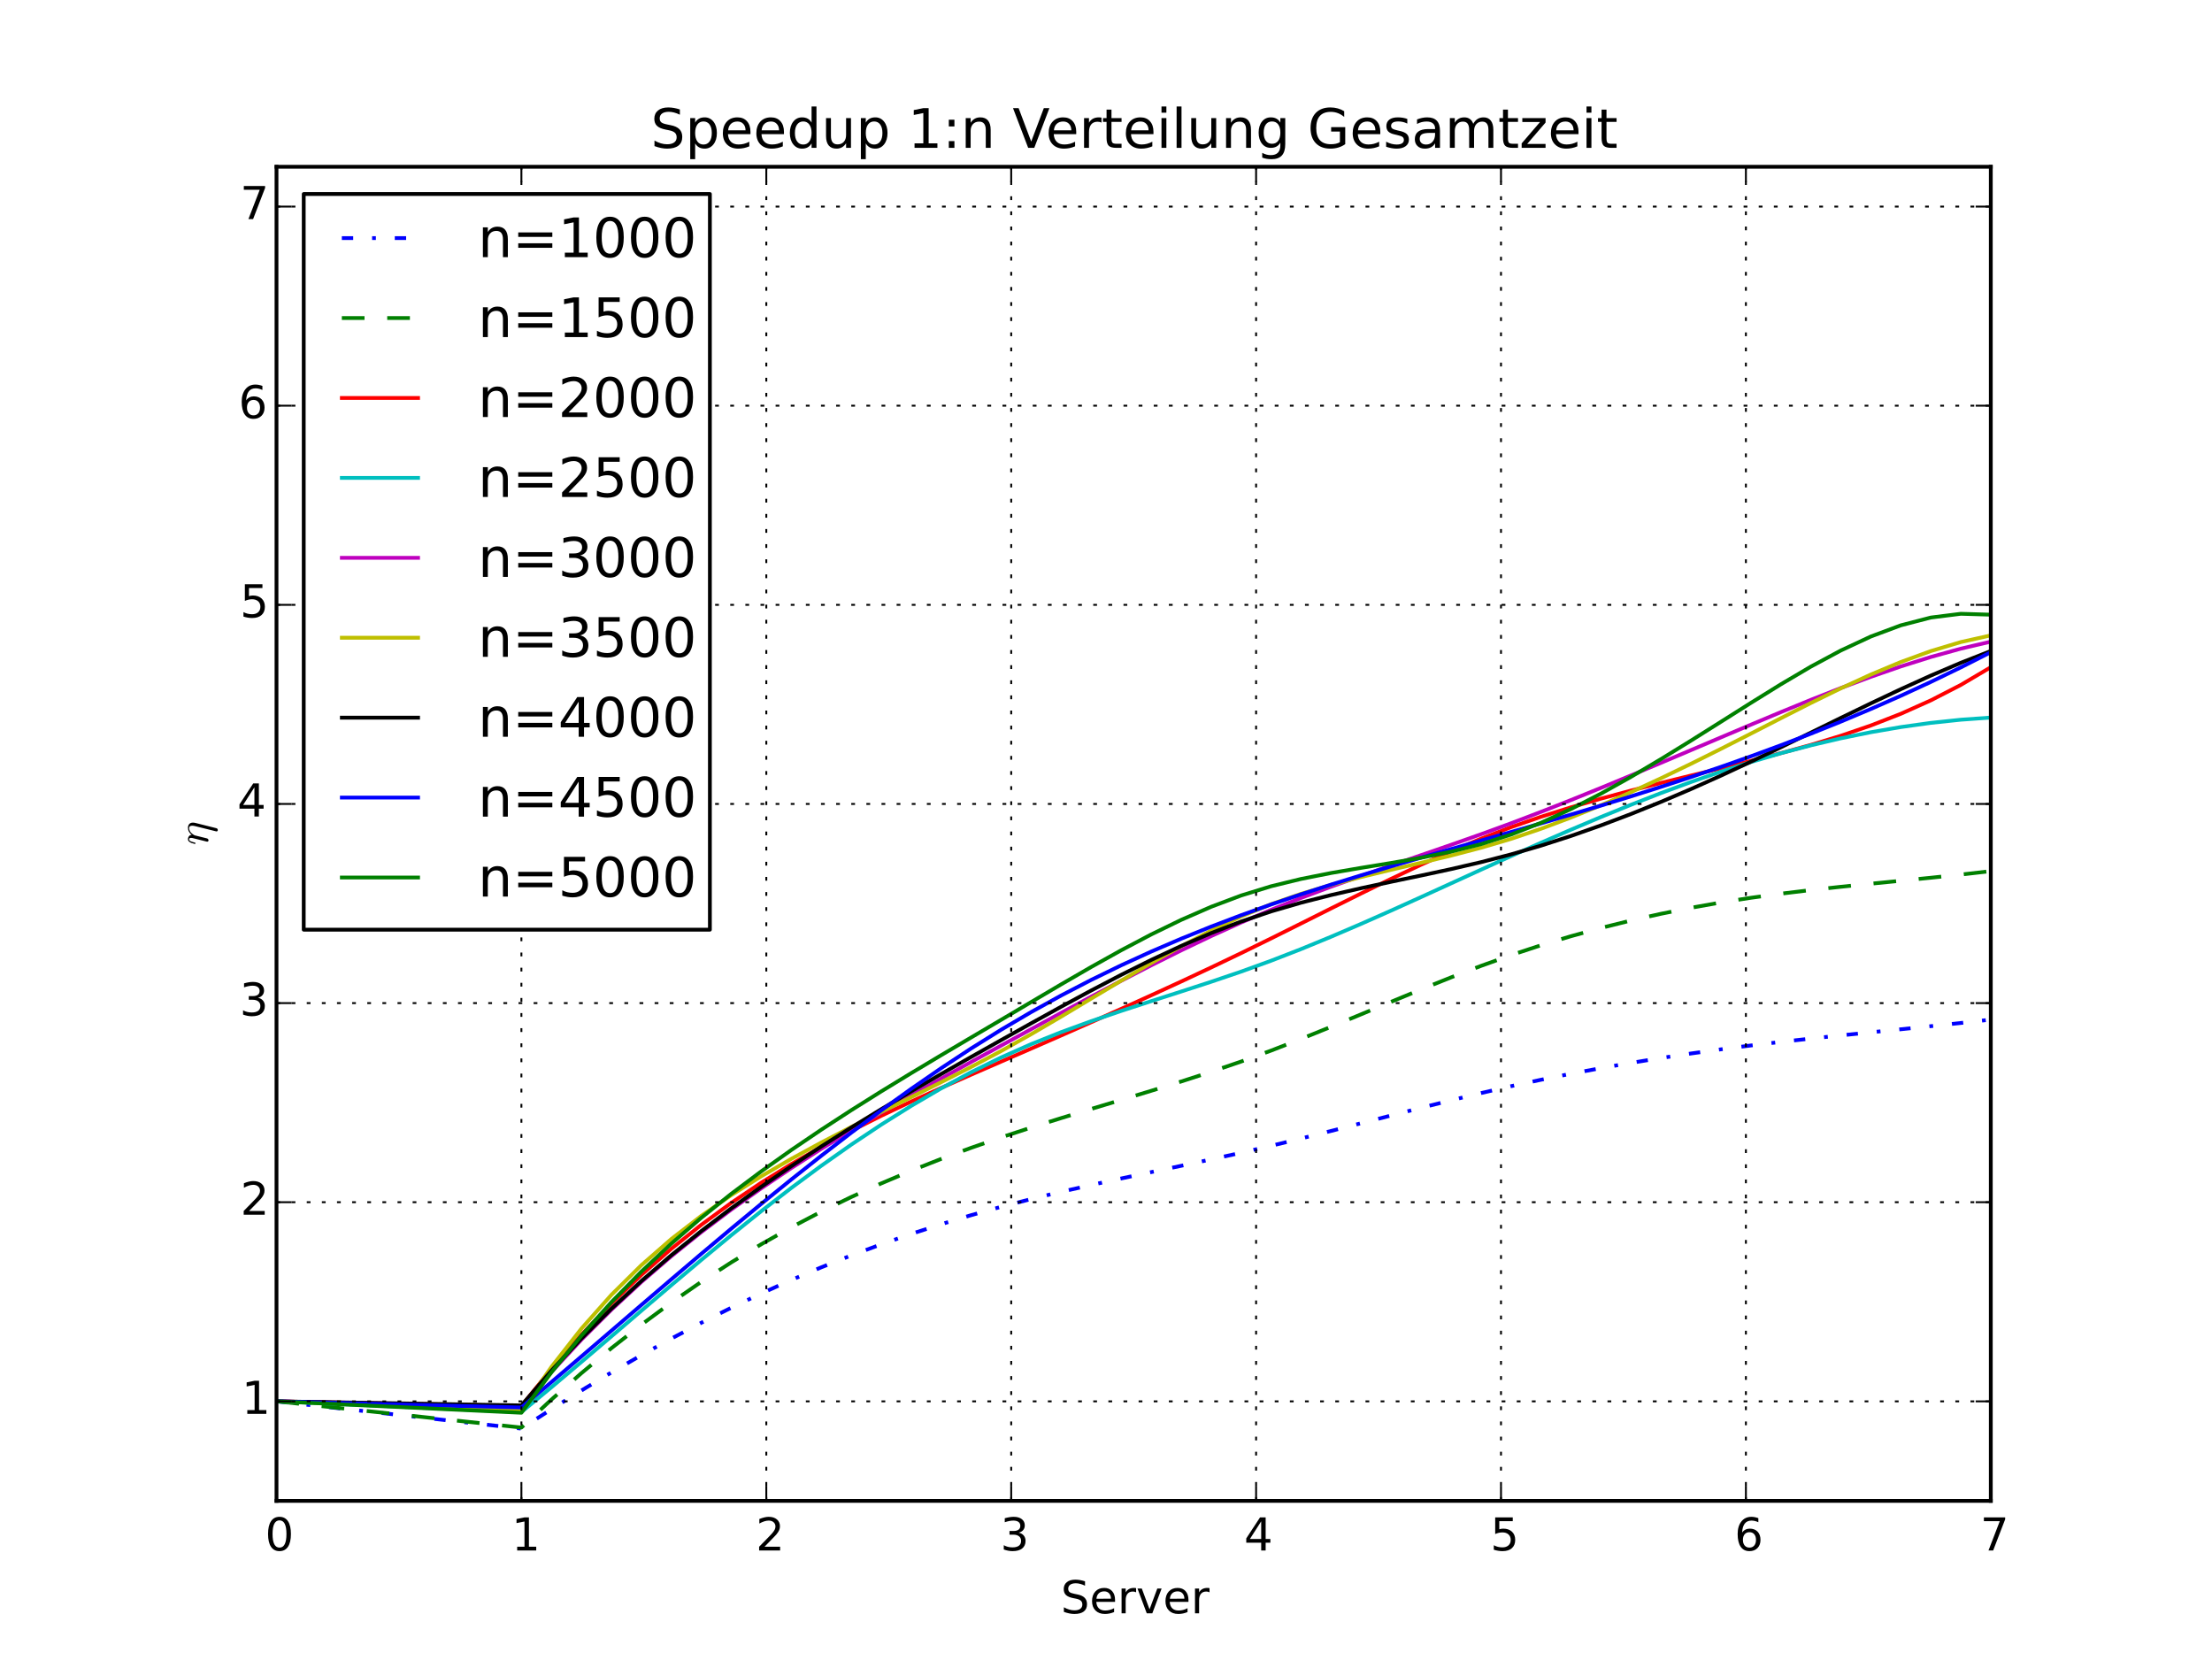<?xml version="1.0" encoding="utf-8" standalone="no"?>
<!DOCTYPE svg PUBLIC "-//W3C//DTD SVG 1.1//EN"
  "http://www.w3.org/Graphics/SVG/1.1/DTD/svg11.dtd">
<!-- Created with matplotlib (http://matplotlib.org/) -->
<svg height="441pt" version="1.1" viewBox="0 0 585 441" width="585pt" xmlns="http://www.w3.org/2000/svg" xmlns:xlink="http://www.w3.org/1999/xlink">
 <defs>
  <style type="text/css">
*{stroke-linecap:butt;stroke-linejoin:round;}
  </style>
 </defs>
 <g id="figure_1">
  <g id="patch_1">
   <path d="
M0 441
L585 441
L585 0
L0 0
z
" style="fill:#ffffff;"/>
  </g>
  <g id="axes_1">
   <g id="patch_2">
    <path d="
M73.125 396.9
L526.5 396.9
L526.5 44.1
L73.125 44.1
z
" style="fill:#ffffff;"/>
   </g>
   <g id="line2d_1">
    <path clip-path="url(#p5873ec822d)" d="
M73.125 370.572
L137.893 377.777
L145.824 372.654
L153.754 367.708
L161.685 362.943
L169.616 358.365
L177.547 353.98
L185.477 349.794
L193.408 345.812
L201.339 342.039
L209.27 338.481
L217.2 335.134
L225.131 331.991
L233.062 329.047
L240.993 326.294
L248.923 323.727
L256.854 321.339
L264.785 319.124
L272.716 317.074
L280.647 315.165
L288.577 313.365
L296.508 311.642
L304.439 309.96
L312.37 308.289
L320.3 306.593
L328.231 304.841
L336.162 303.001
L344.093 301.068
L352.023 299.071
L359.954 297.035
L367.885 294.988
L375.816 292.958
L383.746 290.971
L391.677 289.056
L399.608 287.238
L407.539 285.534
L415.469 283.942
L423.4 282.455
L431.331 281.071
L439.262 279.784
L447.192 278.591
L455.123 277.486
L463.054 276.467
L470.985 275.524
L478.915 274.641
L486.846 273.802
L494.777 272.987
L502.708 272.181
L510.638 271.364
L518.569 270.519
L526.5 269.63" style="fill:none;stroke:#0000ff;stroke-dasharray:3,5,1,5;stroke-dashoffset:0.0;"/>
   </g>
   <g id="line2d_2">
    <path clip-path="url(#p5873ec822d)" d="
M73.125 370.572
L137.893 377.503
L145.824 370.117
L153.754 363.128
L161.685 356.527
L169.616 350.305
L177.547 344.452
L185.477 338.96
L193.408 333.819
L201.339 329.021
L209.27 324.554
L217.2 320.401
L225.131 316.537
L233.062 312.94
L240.993 309.587
L248.923 306.456
L256.854 303.523
L264.785 300.766
L272.716 298.161
L280.647 295.671
L288.577 293.254
L296.508 290.865
L304.439 288.461
L312.37 285.997
L320.3 283.431
L328.231 280.719
L336.162 277.819
L344.093 274.735
L352.023 271.522
L359.954 268.234
L367.885 264.925
L375.816 261.65
L383.746 258.464
L391.677 255.422
L399.608 252.578
L407.539 249.963
L415.469 247.571
L423.4 245.394
L431.331 243.421
L439.262 241.646
L447.192 240.059
L455.123 238.65
L463.054 237.412
L470.985 236.329
L478.915 235.37
L486.846 234.502
L494.777 233.692
L502.708 232.906
L510.638 232.111
L518.569 231.274
L526.5 230.362" style="fill:none;stroke:#008000;stroke-dasharray:6,6;stroke-dashoffset:0.0;"/>
   </g>
   <g id="line2d_3">
    <path clip-path="url(#p5873ec822d)" d="
M73.125 370.572
L137.893 371.83
L145.824 361.997
L153.754 352.977
L161.685 344.712
L169.616 337.147
L177.547 330.225
L185.477 323.889
L193.408 318.082
L201.339 312.749
L209.27 307.833
L217.2 303.28
L225.131 299.041
L233.062 295.062
L240.993 291.293
L248.923 287.682
L256.854 284.178
L264.785 280.728
L272.716 277.284
L280.647 273.82
L288.577 270.326
L296.508 266.791
L304.439 263.206
L312.37 259.56
L320.3 255.843
L328.231 252.045
L336.162 248.158
L344.093 244.201
L352.023 240.224
L359.954 236.277
L367.885 232.409
L375.816 228.671
L383.746 225.114
L391.677 221.787
L399.608 218.741
L407.539 215.988
L415.469 213.488
L423.4 211.194
L431.331 209.061
L439.262 207.041
L447.192 205.088
L455.123 203.158
L463.054 201.202
L470.985 199.167
L478.915 196.981
L486.846 194.567
L494.777 191.85
L502.708 188.755
L510.638 185.205
L518.569 181.125
L526.5 176.44" style="fill:none;stroke:#ff0000;stroke-linecap:square;"/>
   </g>
   <g id="line2d_4">
    <path clip-path="url(#p5873ec822d)" d="
M73.125 370.572
L137.893 373.416
L145.824 366.858
L153.754 360.171
L161.685 353.407
L169.616 346.619
L177.547 339.859
L185.477 333.179
L193.408 326.633
L201.339 320.271
L209.27 314.143
L217.2 308.277
L225.131 302.691
L233.062 297.405
L240.993 292.436
L248.923 287.803
L256.854 283.526
L264.785 279.622
L272.716 276.106
L280.647 272.937
L288.577 270.039
L296.508 267.336
L304.439 264.75
L312.37 262.206
L320.3 259.627
L328.231 256.935
L336.162 254.058
L344.093 250.974
L352.023 247.714
L359.954 244.313
L367.885 240.806
L375.816 237.226
L383.746 233.607
L391.677 229.984
L399.608 226.391
L407.539 222.857
L415.469 219.403
L423.4 216.05
L431.331 212.818
L439.262 209.727
L447.192 206.799
L455.123 204.054
L463.054 201.512
L470.985 199.19
L478.915 197.098
L486.846 195.241
L494.777 193.628
L502.708 192.266
L510.638 191.161
L518.569 190.322
L526.5 189.755" style="fill:none;stroke:#00bfbf;stroke-linecap:square;"/>
   </g>
   <g id="line2d_5">
    <path clip-path="url(#p5873ec822d)" d="
M73.125 370.572
L137.893 372.065
L145.824 362.824
L153.754 354.275
L161.685 346.359
L169.616 339.017
L177.547 332.192
L185.477 325.825
L193.408 319.859
L201.339 314.234
L209.27 308.895
L217.2 303.802
L225.131 298.92
L233.062 294.215
L240.993 289.653
L248.923 285.2
L256.854 280.82
L264.785 276.481
L272.716 272.151
L280.647 267.835
L288.577 263.565
L296.508 259.371
L304.439 255.282
L312.37 251.329
L320.3 247.543
L328.231 243.954
L336.162 240.591
L344.093 237.446
L352.023 234.475
L359.954 231.631
L367.885 228.869
L375.816 226.141
L383.746 223.404
L391.677 220.609
L399.608 217.712
L407.539 214.691
L415.469 211.563
L423.4 208.347
L431.331 205.062
L439.262 201.73
L447.192 198.368
L455.123 194.997
L463.054 191.636
L470.985 188.312
L478.915 185.065
L486.846 181.941
L494.777 178.981
L502.708 176.231
L510.638 173.734
L518.569 171.534
L526.5 169.675" style="fill:none;stroke:#bf00bf;stroke-linecap:square;"/>
   </g>
   <g id="line2d_6">
    <path clip-path="url(#p5873ec822d)" d="
M73.125 370.572
L137.893 372.966
L145.824 361.48
L153.754 351.346
L161.685 342.422
L169.616 334.569
L177.547 327.646
L185.477 321.512
L193.408 316.027
L201.339 311.052
L209.27 306.451
L217.2 302.132
L225.131 298.02
L233.062 294.039
L240.993 290.115
L248.923 286.171
L256.854 282.133
L264.785 277.924
L272.716 273.479
L280.647 268.832
L288.577 264.083
L296.508 259.333
L304.439 254.683
L312.37 250.235
L320.3 246.089
L328.231 242.347
L336.162 239.105
L344.093 236.359
L352.023 234.002
L359.954 231.924
L367.885 230.014
L375.816 228.161
L383.746 226.254
L391.677 224.183
L399.608 221.839
L407.539 219.164
L415.469 216.189
L423.4 212.947
L431.331 209.476
L439.262 205.809
L447.192 201.984
L455.123 198.035
L463.054 193.998
L470.985 189.924
L478.915 185.9
L486.846 182.02
L494.777 178.375
L502.708 175.059
L510.638 172.166
L518.569 169.788
L526.5 168.018" style="fill:none;stroke:#bfbf00;stroke-linecap:square;"/>
   </g>
   <g id="line2d_7">
    <path clip-path="url(#p5873ec822d)" d="
M73.125 370.572
L137.893 371.651
L145.824 362.468
L153.754 353.964
L161.685 346.078
L169.616 338.751
L177.547 331.922
L185.477 325.531
L193.408 319.518
L201.339 313.822
L209.27 308.387
L217.2 303.176
L225.131 298.161
L233.062 293.313
L240.993 288.604
L248.923 284.006
L256.854 279.491
L264.785 275.03
L272.716 270.599
L280.647 266.217
L288.577 261.933
L296.508 257.796
L304.439 253.855
L312.37 250.157
L320.3 246.752
L328.231 243.689
L336.162 241.014
L344.093 238.708
L352.023 236.691
L359.954 234.878
L367.885 233.186
L375.816 231.53
L383.746 229.826
L391.677 227.989
L399.608 225.938
L407.539 223.624
L415.469 221.062
L423.4 218.268
L431.331 215.259
L439.262 212.053
L447.192 208.666
L455.123 205.117
L463.054 201.423
L470.985 197.61
L478.915 193.73
L486.846 189.84
L494.777 185.993
L502.708 182.246
L510.638 178.653
L518.569 175.271
L526.5 172.154" style="fill:none;stroke:#000000;stroke-linecap:square;"/>
   </g>
   <g id="line2d_8">
    <path clip-path="url(#p5873ec822d)" d="
M73.125 370.572
L137.893 372.2
L145.824 365.487
L153.754 358.713
L161.685 351.905
L169.616 345.091
L177.547 338.3
L185.477 331.558
L193.408 324.893
L201.339 318.334
L209.27 311.907
L217.2 305.634
L225.131 299.533
L233.062 293.625
L240.993 287.927
L248.923 282.46
L256.854 277.242
L264.785 272.292
L272.716 267.628
L280.647 263.247
L288.577 259.133
L296.508 255.271
L304.439 251.645
L312.37 248.238
L320.3 245.035
L328.231 242.02
L336.162 239.178
L344.093 236.487
L352.023 233.927
L359.954 231.474
L367.885 229.105
L375.816 226.797
L383.746 224.528
L391.677 222.275
L399.608 220.015
L407.539 217.729
L415.469 215.404
L423.4 213.03
L431.331 210.594
L439.262 208.084
L447.192 205.488
L455.123 202.795
L463.054 199.993
L470.985 197.07
L478.915 194.017
L486.846 190.826
L494.777 187.487
L502.708 183.99
L510.638 180.328
L518.569 176.491
L526.5 172.47" style="fill:none;stroke:#0000ff;stroke-linecap:square;"/>
   </g>
   <g id="line2d_9">
    <path clip-path="url(#p5873ec822d)" d="
M73.125 370.572
L137.893 373.589
L145.824 362.924
L153.754 353.21
L161.685 344.355
L169.616 336.267
L177.547 328.853
L185.477 322.023
L193.408 315.683
L201.339 309.742
L209.27 304.113
L217.2 298.742
L225.131 293.588
L233.062 288.612
L240.993 283.772
L248.923 279.029
L256.854 274.341
L264.785 269.67
L272.716 264.98
L280.647 260.303
L288.577 255.717
L296.508 251.296
L304.439 247.118
L312.37 243.26
L320.3 239.799
L328.231 236.81
L336.162 234.365
L344.093 232.429
L352.023 230.857
L359.954 229.499
L367.885 228.207
L375.816 226.829
L383.746 225.219
L391.677 223.225
L399.608 220.7
L407.539 217.582
L415.469 213.944
L423.4 209.869
L431.331 205.441
L439.262 200.744
L447.192 195.861
L455.123 190.876
L463.054 185.872
L470.985 180.955
L478.915 176.281
L486.846 172.015
L494.777 168.32
L502.708 165.362
L510.638 163.304
L518.569 162.31
L526.5 162.546" style="fill:none;stroke:#008000;stroke-linecap:square;"/>
   </g>
   <g id="patch_3">
    <path d="
M73.125 44.1
L526.5 44.1" style="fill:none;stroke:#000000;stroke-linecap:square;stroke-linejoin:miter;"/>
   </g>
   <g id="patch_4">
    <path d="
M526.5 396.9
L526.5 44.1" style="fill:none;stroke:#000000;stroke-linecap:square;stroke-linejoin:miter;"/>
   </g>
   <g id="patch_5">
    <path d="
M73.125 396.9
L526.5 396.9" style="fill:none;stroke:#000000;stroke-linecap:square;stroke-linejoin:miter;"/>
   </g>
   <g id="patch_6">
    <path d="
M73.125 396.9
L73.125 44.1" style="fill:none;stroke:#000000;stroke-linecap:square;stroke-linejoin:miter;"/>
   </g>
   <g id="matplotlib.axis_1">
    <g id="xtick_1">
     <g id="line2d_10">
      <path clip-path="url(#p5873ec822d)" d="
M73.125 396.9
L73.125 44.1" style="fill:none;stroke:#000000;stroke-dasharray:1,3;stroke-dashoffset:0.0;stroke-width:0.5;"/>
     </g>
     <g id="line2d_11">
      <defs>
       <path d="
M0 0
L0 -4" id="m93b0483c22" style="stroke:#000000;stroke-width:0.5;"/>
      </defs>
      <g>
       <use style="stroke:#000000;stroke-width:0.5;" x="73.125" xlink:href="#m93b0483c22" y="396.9"/>
      </g>
     </g>
     <g id="line2d_12">
      <defs>
       <path d="
M0 0
L0 4" id="m741efc42ff" style="stroke:#000000;stroke-width:0.5;"/>
      </defs>
      <g>
       <use style="stroke:#000000;stroke-width:0.5;" x="73.125" xlink:href="#m741efc42ff" y="44.1"/>
      </g>
     </g>
     <g id="text_1">
      <!-- 0 -->
      <defs>
       <path d="
M31.781 66.406
Q24.172 66.406 20.328 58.906
Q16.5 51.422 16.5 36.375
Q16.5 21.391 20.328 13.891
Q24.172 6.391 31.781 6.391
Q39.453 6.391 43.281 13.891
Q47.125 21.391 47.125 36.375
Q47.125 51.422 43.281 58.906
Q39.453 66.406 31.781 66.406
M31.781 74.219
Q44.047 74.219 50.516 64.516
Q56.984 54.828 56.984 36.375
Q56.984 17.969 50.516 8.266
Q44.047 -1.422 31.781 -1.422
Q19.531 -1.422 13.062 8.266
Q6.594 17.969 6.594 36.375
Q6.594 54.828 13.062 64.516
Q19.531 74.219 31.781 74.219" id="DejaVuSans-30"/>
      </defs>
      <g transform="translate(70.102 410.018)scale(0.12 -0.12)">
       <use xlink:href="#DejaVuSans-30"/>
      </g>
     </g>
    </g>
    <g id="xtick_2">
     <g id="line2d_13">
      <path clip-path="url(#p5873ec822d)" d="
M137.893 396.9
L137.893 44.1" style="fill:none;stroke:#000000;stroke-dasharray:1,3;stroke-dashoffset:0.0;stroke-width:0.5;"/>
     </g>
     <g id="line2d_14">
      <g>
       <use style="stroke:#000000;stroke-width:0.5;" x="137.893" xlink:href="#m93b0483c22" y="396.9"/>
      </g>
     </g>
     <g id="line2d_15">
      <g>
       <use style="stroke:#000000;stroke-width:0.5;" x="137.893" xlink:href="#m741efc42ff" y="44.1"/>
      </g>
     </g>
     <g id="text_2">
      <!-- 1 -->
      <defs>
       <path d="
M12.406 8.297
L28.516 8.297
L28.516 63.922
L10.984 60.406
L10.984 69.391
L28.422 72.906
L38.281 72.906
L38.281 8.297
L54.391 8.297
L54.391 0
L12.406 0
z
" id="DejaVuSans-31"/>
      </defs>
      <g transform="translate(135.288 410.018)scale(0.12 -0.12)">
       <use xlink:href="#DejaVuSans-31"/>
      </g>
     </g>
    </g>
    <g id="xtick_3">
     <g id="line2d_16">
      <path clip-path="url(#p5873ec822d)" d="
M202.661 396.9
L202.661 44.1" style="fill:none;stroke:#000000;stroke-dasharray:1,3;stroke-dashoffset:0.0;stroke-width:0.5;"/>
     </g>
     <g id="line2d_17">
      <g>
       <use style="stroke:#000000;stroke-width:0.5;" x="202.661" xlink:href="#m93b0483c22" y="396.9"/>
      </g>
     </g>
     <g id="line2d_18">
      <g>
       <use style="stroke:#000000;stroke-width:0.5;" x="202.661" xlink:href="#m741efc42ff" y="44.1"/>
      </g>
     </g>
     <g id="text_3">
      <!-- 2 -->
      <defs>
       <path d="
M19.188 8.297
L53.609 8.297
L53.609 0
L7.328 0
L7.328 8.297
Q12.938 14.109 22.625 23.891
Q32.328 33.688 34.812 36.531
Q39.547 41.844 41.422 45.531
Q43.312 49.219 43.312 52.781
Q43.312 58.594 39.234 62.25
Q35.156 65.922 28.609 65.922
Q23.969 65.922 18.812 64.312
Q13.672 62.703 7.812 59.422
L7.812 69.391
Q13.766 71.781 18.938 73
Q24.125 74.219 28.422 74.219
Q39.75 74.219 46.484 68.547
Q53.219 62.891 53.219 53.422
Q53.219 48.922 51.531 44.891
Q49.859 40.875 45.406 35.406
Q44.188 33.984 37.641 27.219
Q31.109 20.453 19.188 8.297" id="DejaVuSans-32"/>
      </defs>
      <g transform="translate(199.884 410.018)scale(0.12 -0.12)">
       <use xlink:href="#DejaVuSans-32"/>
      </g>
     </g>
    </g>
    <g id="xtick_4">
     <g id="line2d_19">
      <path clip-path="url(#p5873ec822d)" d="
M267.429 396.9
L267.429 44.1" style="fill:none;stroke:#000000;stroke-dasharray:1,3;stroke-dashoffset:0.0;stroke-width:0.5;"/>
     </g>
     <g id="line2d_20">
      <g>
       <use style="stroke:#000000;stroke-width:0.5;" x="267.429" xlink:href="#m93b0483c22" y="396.9"/>
      </g>
     </g>
     <g id="line2d_21">
      <g>
       <use style="stroke:#000000;stroke-width:0.5;" x="267.429" xlink:href="#m741efc42ff" y="44.1"/>
      </g>
     </g>
     <g id="text_4">
      <!-- 3 -->
      <defs>
       <path d="
M40.578 39.312
Q47.656 37.797 51.625 33
Q55.609 28.219 55.609 21.188
Q55.609 10.406 48.188 4.484
Q40.766 -1.422 27.094 -1.422
Q22.516 -1.422 17.656 -0.516
Q12.797 0.391 7.625 2.203
L7.625 11.719
Q11.719 9.328 16.594 8.109
Q21.484 6.891 26.812 6.891
Q36.078 6.891 40.938 10.547
Q45.797 14.203 45.797 21.188
Q45.797 27.641 41.281 31.266
Q36.766 34.906 28.719 34.906
L20.219 34.906
L20.219 43.016
L29.109 43.016
Q36.375 43.016 40.234 45.922
Q44.094 48.828 44.094 54.297
Q44.094 59.906 40.109 62.906
Q36.141 65.922 28.719 65.922
Q24.656 65.922 20.016 65.031
Q15.375 64.156 9.812 62.312
L9.812 71.094
Q15.438 72.656 20.344 73.438
Q25.25 74.219 29.594 74.219
Q40.828 74.219 47.359 69.109
Q53.906 64.016 53.906 55.328
Q53.906 49.266 50.438 45.094
Q46.969 40.922 40.578 39.312" id="DejaVuSans-33"/>
      </defs>
      <g transform="translate(264.55 410.018)scale(0.12 -0.12)">
       <use xlink:href="#DejaVuSans-33"/>
      </g>
     </g>
    </g>
    <g id="xtick_5">
     <g id="line2d_22">
      <path clip-path="url(#p5873ec822d)" d="
M332.196 396.9
L332.196 44.1" style="fill:none;stroke:#000000;stroke-dasharray:1,3;stroke-dashoffset:0.0;stroke-width:0.5;"/>
     </g>
     <g id="line2d_23">
      <g>
       <use style="stroke:#000000;stroke-width:0.5;" x="332.196" xlink:href="#m93b0483c22" y="396.9"/>
      </g>
     </g>
     <g id="line2d_24">
      <g>
       <use style="stroke:#000000;stroke-width:0.5;" x="332.196" xlink:href="#m741efc42ff" y="44.1"/>
      </g>
     </g>
     <g id="text_5">
      <!-- 4 -->
      <defs>
       <path d="
M37.797 64.312
L12.891 25.391
L37.797 25.391
z

M35.203 72.906
L47.609 72.906
L47.609 25.391
L58.016 25.391
L58.016 17.188
L47.609 17.188
L47.609 0
L37.797 0
L37.797 17.188
L4.891 17.188
L4.891 26.703
z
" id="DejaVuSans-34"/>
      </defs>
      <g transform="translate(329.009 410.018)scale(0.12 -0.12)">
       <use xlink:href="#DejaVuSans-34"/>
      </g>
     </g>
    </g>
    <g id="xtick_6">
     <g id="line2d_25">
      <path clip-path="url(#p5873ec822d)" d="
M396.964 396.9
L396.964 44.1" style="fill:none;stroke:#000000;stroke-dasharray:1,3;stroke-dashoffset:0.0;stroke-width:0.5;"/>
     </g>
     <g id="line2d_26">
      <g>
       <use style="stroke:#000000;stroke-width:0.5;" x="396.964" xlink:href="#m93b0483c22" y="396.9"/>
      </g>
     </g>
     <g id="line2d_27">
      <g>
       <use style="stroke:#000000;stroke-width:0.5;" x="396.964" xlink:href="#m741efc42ff" y="44.1"/>
      </g>
     </g>
     <g id="text_6">
      <!-- 5 -->
      <defs>
       <path d="
M10.797 72.906
L49.516 72.906
L49.516 64.594
L19.828 64.594
L19.828 46.734
Q21.969 47.469 24.109 47.828
Q26.266 48.188 28.422 48.188
Q40.625 48.188 47.75 41.5
Q54.891 34.812 54.891 23.391
Q54.891 11.625 47.562 5.094
Q40.234 -1.422 26.906 -1.422
Q22.312 -1.422 17.547 -0.641
Q12.797 0.141 7.719 1.703
L7.719 11.625
Q12.109 9.234 16.797 8.062
Q21.484 6.891 26.703 6.891
Q35.156 6.891 40.078 11.328
Q45.016 15.766 45.016 23.391
Q45.016 31 40.078 35.438
Q35.156 39.891 26.703 39.891
Q22.75 39.891 18.812 39.016
Q14.891 38.141 10.797 36.281
z
" id="DejaVuSans-35"/>
      </defs>
      <g transform="translate(394.134 410.018)scale(0.12 -0.12)">
       <use xlink:href="#DejaVuSans-35"/>
      </g>
     </g>
    </g>
    <g id="xtick_7">
     <g id="line2d_28">
      <path clip-path="url(#p5873ec822d)" d="
M461.732 396.9
L461.732 44.1" style="fill:none;stroke:#000000;stroke-dasharray:1,3;stroke-dashoffset:0.0;stroke-width:0.5;"/>
     </g>
     <g id="line2d_29">
      <g>
       <use style="stroke:#000000;stroke-width:0.5;" x="461.732" xlink:href="#m93b0483c22" y="396.9"/>
      </g>
     </g>
     <g id="line2d_30">
      <g>
       <use style="stroke:#000000;stroke-width:0.5;" x="461.732" xlink:href="#m741efc42ff" y="44.1"/>
      </g>
     </g>
     <g id="text_7">
      <!-- 6 -->
      <defs>
       <path d="
M33.016 40.375
Q26.375 40.375 22.484 35.828
Q18.609 31.297 18.609 23.391
Q18.609 15.531 22.484 10.953
Q26.375 6.391 33.016 6.391
Q39.656 6.391 43.531 10.953
Q47.406 15.531 47.406 23.391
Q47.406 31.297 43.531 35.828
Q39.656 40.375 33.016 40.375
M52.594 71.297
L52.594 62.312
Q48.875 64.062 45.094 64.984
Q41.312 65.922 37.594 65.922
Q27.828 65.922 22.672 59.328
Q17.531 52.734 16.797 39.406
Q19.672 43.656 24.016 45.922
Q28.375 48.188 33.594 48.188
Q44.578 48.188 50.953 41.516
Q57.328 34.859 57.328 23.391
Q57.328 12.156 50.688 5.359
Q44.047 -1.422 33.016 -1.422
Q20.359 -1.422 13.672 8.266
Q6.984 17.969 6.984 36.375
Q6.984 53.656 15.188 63.938
Q23.391 74.219 37.203 74.219
Q40.922 74.219 44.703 73.484
Q48.484 72.75 52.594 71.297" id="DejaVuSans-36"/>
      </defs>
      <g transform="translate(458.712 410.018)scale(0.12 -0.12)">
       <use xlink:href="#DejaVuSans-36"/>
      </g>
     </g>
    </g>
    <g id="xtick_8">
     <g id="line2d_31">
      <path clip-path="url(#p5873ec822d)" d="
M526.5 396.9
L526.5 44.1" style="fill:none;stroke:#000000;stroke-dasharray:1,3;stroke-dashoffset:0.0;stroke-width:0.5;"/>
     </g>
     <g id="line2d_32">
      <g>
       <use style="stroke:#000000;stroke-width:0.5;" x="526.5" xlink:href="#m93b0483c22" y="396.9"/>
      </g>
     </g>
     <g id="line2d_33">
      <g>
       <use style="stroke:#000000;stroke-width:0.5;" x="526.5" xlink:href="#m741efc42ff" y="44.1"/>
      </g>
     </g>
     <g id="text_8">
      <!-- 7 -->
      <defs>
       <path d="
M8.203 72.906
L55.078 72.906
L55.078 68.703
L28.609 0
L18.312 0
L43.219 64.594
L8.203 64.594
z
" id="DejaVuSans-37"/>
      </defs>
      <g transform="translate(523.688 410.018)scale(0.12 -0.12)">
       <use xlink:href="#DejaVuSans-37"/>
      </g>
     </g>
    </g>
    <g id="text_9">
     <!-- Server -->
     <defs>
      <path d="
M53.516 70.516
L53.516 60.891
Q47.906 63.578 42.922 64.891
Q37.938 66.219 33.297 66.219
Q25.25 66.219 20.875 63.094
Q16.5 59.969 16.5 54.203
Q16.5 49.359 19.406 46.891
Q22.312 44.438 30.422 42.922
L36.375 41.703
Q47.406 39.594 52.656 34.297
Q57.906 29 57.906 20.125
Q57.906 9.516 50.797 4.047
Q43.703 -1.422 29.984 -1.422
Q24.812 -1.422 18.969 -0.25
Q13.141 0.922 6.891 3.219
L6.891 13.375
Q12.891 10.016 18.656 8.297
Q24.422 6.594 29.984 6.594
Q38.422 6.594 43.016 9.906
Q47.609 13.234 47.609 19.391
Q47.609 24.75 44.312 27.781
Q41.016 30.812 33.5 32.328
L27.484 33.5
Q16.453 35.688 11.516 40.375
Q6.594 45.062 6.594 53.422
Q6.594 63.094 13.406 68.656
Q20.219 74.219 32.172 74.219
Q37.312 74.219 42.625 73.281
Q47.953 72.359 53.516 70.516" id="DejaVuSans-53"/>
      <path d="
M56.203 29.594
L56.203 25.203
L14.891 25.203
Q15.484 15.922 20.484 11.062
Q25.484 6.203 34.422 6.203
Q39.594 6.203 44.453 7.469
Q49.312 8.734 54.109 11.281
L54.109 2.781
Q49.266 0.734 44.188 -0.344
Q39.109 -1.422 33.891 -1.422
Q20.797 -1.422 13.156 6.188
Q5.516 13.812 5.516 26.812
Q5.516 40.234 12.766 48.109
Q20.016 56 32.328 56
Q43.359 56 49.781 48.891
Q56.203 41.797 56.203 29.594
M47.219 32.234
Q47.125 39.594 43.094 43.984
Q39.062 48.391 32.422 48.391
Q24.906 48.391 20.391 44.141
Q15.875 39.891 15.188 32.172
z
" id="DejaVuSans-65"/>
      <path d="
M2.984 54.688
L12.5 54.688
L29.594 8.797
L46.688 54.688
L56.203 54.688
L35.688 0
L23.484 0
z
" id="DejaVuSans-76"/>
      <path d="
M41.109 46.297
Q39.594 47.172 37.812 47.578
Q36.031 48 33.891 48
Q26.266 48 22.188 43.047
Q18.109 38.094 18.109 28.812
L18.109 0
L9.078 0
L9.078 54.688
L18.109 54.688
L18.109 46.188
Q20.953 51.172 25.484 53.578
Q30.031 56 36.531 56
Q37.453 56 38.578 55.875
Q39.703 55.766 41.062 55.516
z
" id="DejaVuSans-72"/>
     </defs>
     <g transform="translate(280.531 426.632)scale(0.12 -0.12)">
      <use xlink:href="#DejaVuSans-53"/>
      <use x="63.477" xlink:href="#DejaVuSans-65"/>
      <use x="125.0" xlink:href="#DejaVuSans-72"/>
      <use x="166.113" xlink:href="#DejaVuSans-76"/>
      <use x="225.293" xlink:href="#DejaVuSans-65"/>
      <use x="286.816" xlink:href="#DejaVuSans-72"/>
     </g>
    </g>
   </g>
   <g id="matplotlib.axis_2">
    <g id="ytick_1">
     <g id="line2d_34">
      <path clip-path="url(#p5873ec822d)" d="
M73.125 370.572
L526.5 370.572" style="fill:none;stroke:#000000;stroke-dasharray:1,3;stroke-dashoffset:0.0;stroke-width:0.5;"/>
     </g>
     <g id="line2d_35">
      <defs>
       <path d="
M0 0
L4 0" id="m728421d6d4" style="stroke:#000000;stroke-width:0.5;"/>
      </defs>
      <g>
       <use style="stroke:#000000;stroke-width:0.5;" x="73.125" xlink:href="#m728421d6d4" y="370.572"/>
      </g>
     </g>
     <g id="line2d_36">
      <defs>
       <path d="
M0 0
L-4 0" id="mcb0005524f" style="stroke:#000000;stroke-width:0.5;"/>
      </defs>
      <g>
       <use style="stroke:#000000;stroke-width:0.5;" x="526.5" xlink:href="#mcb0005524f" y="370.572"/>
      </g>
     </g>
     <g id="text_10">
      <!-- 1 -->
      <g transform="translate(63.916 373.883)scale(0.12 -0.12)">
       <use xlink:href="#DejaVuSans-31"/>
      </g>
     </g>
    </g>
    <g id="ytick_2">
     <g id="line2d_37">
      <path clip-path="url(#p5873ec822d)" d="
M73.125 317.915
L526.5 317.915" style="fill:none;stroke:#000000;stroke-dasharray:1,3;stroke-dashoffset:0.0;stroke-width:0.5;"/>
     </g>
     <g id="line2d_38">
      <g>
       <use style="stroke:#000000;stroke-width:0.5;" x="73.125" xlink:href="#m728421d6d4" y="317.915"/>
      </g>
     </g>
     <g id="line2d_39">
      <g>
       <use style="stroke:#000000;stroke-width:0.5;" x="526.5" xlink:href="#mcb0005524f" y="317.915"/>
      </g>
     </g>
     <g id="text_11">
      <!-- 2 -->
      <g transform="translate(63.571 321.226)scale(0.12 -0.12)">
       <use xlink:href="#DejaVuSans-32"/>
      </g>
     </g>
    </g>
    <g id="ytick_3">
     <g id="line2d_40">
      <path clip-path="url(#p5873ec822d)" d="
M73.125 265.258
L526.5 265.258" style="fill:none;stroke:#000000;stroke-dasharray:1,3;stroke-dashoffset:0.0;stroke-width:0.5;"/>
     </g>
     <g id="line2d_41">
      <g>
       <use style="stroke:#000000;stroke-width:0.5;" x="73.125" xlink:href="#m728421d6d4" y="265.258"/>
      </g>
     </g>
     <g id="line2d_42">
      <g>
       <use style="stroke:#000000;stroke-width:0.5;" x="526.5" xlink:href="#mcb0005524f" y="265.258"/>
      </g>
     </g>
     <g id="text_12">
      <!-- 3 -->
      <g transform="translate(63.367 268.569)scale(0.12 -0.12)">
       <use xlink:href="#DejaVuSans-33"/>
      </g>
     </g>
    </g>
    <g id="ytick_4">
     <g id="line2d_43">
      <path clip-path="url(#p5873ec822d)" d="
M73.125 212.601
L526.5 212.601" style="fill:none;stroke:#000000;stroke-dasharray:1,3;stroke-dashoffset:0.0;stroke-width:0.5;"/>
     </g>
     <g id="line2d_44">
      <g>
       <use style="stroke:#000000;stroke-width:0.5;" x="73.125" xlink:href="#m728421d6d4" y="212.601"/>
      </g>
     </g>
     <g id="line2d_45">
      <g>
       <use style="stroke:#000000;stroke-width:0.5;" x="526.5" xlink:href="#mcb0005524f" y="212.601"/>
      </g>
     </g>
     <g id="text_13">
      <!-- 4 -->
      <g transform="translate(62.75 215.913)scale(0.12 -0.12)">
       <use xlink:href="#DejaVuSans-34"/>
      </g>
     </g>
    </g>
    <g id="ytick_5">
     <g id="line2d_46">
      <path clip-path="url(#p5873ec822d)" d="
M73.125 159.945
L526.5 159.945" style="fill:none;stroke:#000000;stroke-dasharray:1,3;stroke-dashoffset:0.0;stroke-width:0.5;"/>
     </g>
     <g id="line2d_47">
      <g>
       <use style="stroke:#000000;stroke-width:0.5;" x="73.125" xlink:href="#m728421d6d4" y="159.945"/>
      </g>
     </g>
     <g id="line2d_48">
      <g>
       <use style="stroke:#000000;stroke-width:0.5;" x="526.5" xlink:href="#mcb0005524f" y="159.945"/>
      </g>
     </g>
     <g id="text_14">
      <!-- 5 -->
      <g transform="translate(63.464 163.256)scale(0.12 -0.12)">
       <use xlink:href="#DejaVuSans-35"/>
      </g>
     </g>
    </g>
    <g id="ytick_6">
     <g id="line2d_49">
      <path clip-path="url(#p5873ec822d)" d="
M73.125 107.288
L526.5 107.288" style="fill:none;stroke:#000000;stroke-dasharray:1,3;stroke-dashoffset:0.0;stroke-width:0.5;"/>
     </g>
     <g id="line2d_50">
      <g>
       <use style="stroke:#000000;stroke-width:0.5;" x="73.125" xlink:href="#m728421d6d4" y="107.288"/>
      </g>
     </g>
     <g id="line2d_51">
      <g>
       <use style="stroke:#000000;stroke-width:0.5;" x="526.5" xlink:href="#mcb0005524f" y="107.288"/>
      </g>
     </g>
     <g id="text_15">
      <!-- 6 -->
      <g transform="translate(63.084 110.599)scale(0.12 -0.12)">
       <use xlink:href="#DejaVuSans-36"/>
      </g>
     </g>
    </g>
    <g id="ytick_7">
     <g id="line2d_52">
      <path clip-path="url(#p5873ec822d)" d="
M73.125 54.631
L526.5 54.631" style="fill:none;stroke:#000000;stroke-dasharray:1,3;stroke-dashoffset:0.0;stroke-width:0.5;"/>
     </g>
     <g id="line2d_53">
      <g>
       <use style="stroke:#000000;stroke-width:0.5;" x="73.125" xlink:href="#m728421d6d4" y="54.631"/>
      </g>
     </g>
     <g id="line2d_54">
      <g>
       <use style="stroke:#000000;stroke-width:0.5;" x="526.5" xlink:href="#mcb0005524f" y="54.631"/>
      </g>
     </g>
     <g id="text_16">
      <!-- 7 -->
      <g transform="translate(63.5 57.943)scale(0.12 -0.12)">
       <use xlink:href="#DejaVuSans-37"/>
      </g>
     </g>
    </g>
    <g id="text_17">
     <!-- $\eta$ -->
     <defs>
      <path d="
M10.688 -1.125
Q9.469 -1.125 8.594 -0.344
Q7.719 0.438 7.719 1.703
Q7.719 2.297 7.812 2.594
L15.281 32.422
Q16.016 35.203 16.016 37.312
Q16.016 41.609 13.094 41.609
Q9.969 41.609 8.453 37.859
Q6.938 34.125 5.516 28.422
Q5.516 28.125 5.219 27.953
Q4.938 27.781 4.688 27.781
L3.516 27.781
Q3.172 27.781 2.922 28.141
Q2.688 28.516 2.688 28.812
Q3.766 33.156 4.766 36.172
Q5.766 39.203 7.891 41.688
Q10.016 44.188 13.188 44.188
Q16.891 44.188 19.797 41.844
Q22.703 39.5 22.703 35.797
Q25.641 39.703 29.594 41.938
Q33.547 44.188 38.188 44.188
Q43.406 44.188 46.547 41.375
Q49.703 38.578 49.703 33.406
Q49.703 30.422 49.031 27.875
L37.406 -18.406
Q37.109 -19.828 35.938 -20.703
Q34.766 -21.578 33.297 -21.578
Q32.078 -21.578 31.203 -20.812
Q30.328 -20.062 30.328 -18.797
Q30.328 -18.219 30.422 -18.016
L41.891 28.078
Q42.922 32.172 42.922 34.906
Q42.922 37.703 41.75 39.656
Q40.578 41.609 37.984 41.609
Q28.172 41.609 21.688 29.5
L14.891 2.203
Q14.547 0.828 13.344 -0.141
Q12.156 -1.125 10.688 -1.125" id="Cmmi10-b4"/>
     </defs>
     <g transform="translate(55.11 223.5)rotate(-90.0)scale(0.12 -0.12)">
      <use transform="translate(0.0 0.812)" xlink:href="#Cmmi10-b4"/>
     </g>
    </g>
   </g>
   <g id="text_18">
    <!-- Speedup 1:n Verteilung Gesamtzeit -->
    <defs>
     <path d="
M11.719 12.406
L22.016 12.406
L22.016 0
L11.719 0
z

M11.719 51.703
L22.016 51.703
L22.016 39.312
L11.719 39.312
z
" id="DejaVuSans-3a"/>
     <path d="
M45.406 27.984
Q45.406 37.75 41.375 43.109
Q37.359 48.484 30.078 48.484
Q22.859 48.484 18.828 43.109
Q14.797 37.75 14.797 27.984
Q14.797 18.266 18.828 12.891
Q22.859 7.516 30.078 7.516
Q37.359 7.516 41.375 12.891
Q45.406 18.266 45.406 27.984
M54.391 6.781
Q54.391 -7.172 48.188 -13.984
Q42 -20.797 29.203 -20.797
Q24.469 -20.797 20.266 -20.094
Q16.062 -19.391 12.109 -17.922
L12.109 -9.188
Q16.062 -11.328 19.922 -12.344
Q23.781 -13.375 27.781 -13.375
Q36.625 -13.375 41.016 -8.766
Q45.406 -4.156 45.406 5.172
L45.406 9.625
Q42.625 4.781 38.281 2.391
Q33.938 0 27.875 0
Q17.828 0 11.672 7.656
Q5.516 15.328 5.516 27.984
Q5.516 40.672 11.672 48.328
Q17.828 56 27.875 56
Q33.938 56 38.281 53.609
Q42.625 51.219 45.406 46.391
L45.406 54.688
L54.391 54.688
z
" id="DejaVuSans-67"/>
     <path d="
M52 44.188
Q55.375 50.25 60.062 53.125
Q64.75 56 71.094 56
Q79.641 56 84.281 50.016
Q88.922 44.047 88.922 33.016
L88.922 0
L79.891 0
L79.891 32.719
Q79.891 40.578 77.094 44.375
Q74.312 48.188 68.609 48.188
Q61.625 48.188 57.562 43.547
Q53.516 38.922 53.516 30.906
L53.516 0
L44.484 0
L44.484 32.719
Q44.484 40.625 41.703 44.406
Q38.922 48.188 33.109 48.188
Q26.219 48.188 22.156 43.531
Q18.109 38.875 18.109 30.906
L18.109 0
L9.078 0
L9.078 54.688
L18.109 54.688
L18.109 46.188
Q21.188 51.219 25.484 53.609
Q29.781 56 35.688 56
Q41.656 56 45.828 52.969
Q50 49.953 52 44.188" id="DejaVuSans-6d"/>
     <path d="
M54.891 33.016
L54.891 0
L45.906 0
L45.906 32.719
Q45.906 40.484 42.875 44.328
Q39.844 48.188 33.797 48.188
Q26.516 48.188 22.312 43.547
Q18.109 38.922 18.109 30.906
L18.109 0
L9.078 0
L9.078 54.688
L18.109 54.688
L18.109 46.188
Q21.344 51.125 25.703 53.562
Q30.078 56 35.797 56
Q45.219 56 50.047 50.172
Q54.891 44.344 54.891 33.016" id="DejaVuSans-6e"/>
     <path d="
M5.516 54.688
L48.188 54.688
L48.188 46.484
L14.406 7.172
L48.188 7.172
L48.188 0
L4.297 0
L4.297 8.203
L38.094 47.516
L5.516 47.516
z
" id="DejaVuSans-7a"/>
     <path d="
M9.422 75.984
L18.406 75.984
L18.406 0
L9.422 0
z
" id="DejaVuSans-6c"/>
     <path d="
M28.609 0
L0.781 72.906
L11.078 72.906
L34.188 11.531
L57.328 72.906
L67.578 72.906
L39.797 0
z
" id="DejaVuSans-56"/>
     <path id="DejaVuSans-20"/>
     <path d="
M59.516 10.406
L59.516 29.984
L43.406 29.984
L43.406 38.094
L69.281 38.094
L69.281 6.781
Q63.578 2.734 56.688 0.656
Q49.812 -1.422 42 -1.422
Q24.906 -1.422 15.25 8.562
Q5.609 18.562 5.609 36.375
Q5.609 54.25 15.25 64.234
Q24.906 74.219 42 74.219
Q49.125 74.219 55.547 72.453
Q61.969 70.703 67.391 67.281
L67.391 56.781
Q61.922 61.422 55.766 63.766
Q49.609 66.109 42.828 66.109
Q29.438 66.109 22.719 58.641
Q16.016 51.172 16.016 36.375
Q16.016 21.625 22.719 14.156
Q29.438 6.688 42.828 6.688
Q48.047 6.688 52.141 7.594
Q56.25 8.5 59.516 10.406" id="DejaVuSans-47"/>
     <path d="
M9.422 54.688
L18.406 54.688
L18.406 0
L9.422 0
z

M9.422 75.984
L18.406 75.984
L18.406 64.594
L9.422 64.594
z
" id="DejaVuSans-69"/>
     <path d="
M8.5 21.578
L8.5 54.688
L17.484 54.688
L17.484 21.922
Q17.484 14.156 20.5 10.266
Q23.531 6.391 29.594 6.391
Q36.859 6.391 41.078 11.031
Q45.312 15.672 45.312 23.688
L45.312 54.688
L54.297 54.688
L54.297 0
L45.312 0
L45.312 8.406
Q42.047 3.422 37.719 1
Q33.406 -1.422 27.688 -1.422
Q18.266 -1.422 13.375 4.438
Q8.5 10.297 8.5 21.578
M31.109 56
z
" id="DejaVuSans-75"/>
     <path d="
M18.312 70.219
L18.312 54.688
L36.812 54.688
L36.812 47.703
L18.312 47.703
L18.312 18.016
Q18.312 11.328 20.141 9.422
Q21.969 7.516 27.594 7.516
L36.812 7.516
L36.812 0
L27.594 0
Q17.188 0 13.234 3.875
Q9.281 7.766 9.281 18.016
L9.281 47.703
L2.688 47.703
L2.688 54.688
L9.281 54.688
L9.281 70.219
z
" id="DejaVuSans-74"/>
     <path d="
M45.406 46.391
L45.406 75.984
L54.391 75.984
L54.391 0
L45.406 0
L45.406 8.203
Q42.578 3.328 38.25 0.953
Q33.938 -1.422 27.875 -1.422
Q17.969 -1.422 11.734 6.484
Q5.516 14.406 5.516 27.297
Q5.516 40.188 11.734 48.094
Q17.969 56 27.875 56
Q33.938 56 38.25 53.625
Q42.578 51.266 45.406 46.391
M14.797 27.297
Q14.797 17.391 18.875 11.75
Q22.953 6.109 30.078 6.109
Q37.203 6.109 41.297 11.75
Q45.406 17.391 45.406 27.297
Q45.406 37.203 41.297 42.844
Q37.203 48.484 30.078 48.484
Q22.953 48.484 18.875 42.844
Q14.797 37.203 14.797 27.297" id="DejaVuSans-64"/>
     <path d="
M18.109 8.203
L18.109 -20.797
L9.078 -20.797
L9.078 54.688
L18.109 54.688
L18.109 46.391
Q20.953 51.266 25.266 53.625
Q29.594 56 35.594 56
Q45.562 56 51.781 48.094
Q58.016 40.188 58.016 27.297
Q58.016 14.406 51.781 6.484
Q45.562 -1.422 35.594 -1.422
Q29.594 -1.422 25.266 0.953
Q20.953 3.328 18.109 8.203
M48.688 27.297
Q48.688 37.203 44.609 42.844
Q40.531 48.484 33.406 48.484
Q26.266 48.484 22.188 42.844
Q18.109 37.203 18.109 27.297
Q18.109 17.391 22.188 11.75
Q26.266 6.109 33.406 6.109
Q40.531 6.109 44.609 11.75
Q48.688 17.391 48.688 27.297" id="DejaVuSans-70"/>
     <path d="
M44.281 53.078
L44.281 44.578
Q40.484 46.531 36.375 47.5
Q32.281 48.484 27.875 48.484
Q21.188 48.484 17.844 46.438
Q14.5 44.391 14.5 40.281
Q14.5 37.156 16.891 35.375
Q19.281 33.594 26.516 31.984
L29.594 31.297
Q39.156 29.25 43.188 25.516
Q47.219 21.781 47.219 15.094
Q47.219 7.469 41.188 3.016
Q35.156 -1.422 24.609 -1.422
Q20.219 -1.422 15.453 -0.562
Q10.688 0.297 5.422 2
L5.422 11.281
Q10.406 8.688 15.234 7.391
Q20.062 6.109 24.812 6.109
Q31.156 6.109 34.562 8.281
Q37.984 10.453 37.984 14.406
Q37.984 18.062 35.516 20.016
Q33.062 21.969 24.703 23.781
L21.578 24.516
Q13.234 26.266 9.516 29.906
Q5.812 33.547 5.812 39.891
Q5.812 47.609 11.281 51.797
Q16.75 56 26.812 56
Q31.781 56 36.172 55.266
Q40.578 54.547 44.281 53.078" id="DejaVuSans-73"/>
     <path d="
M34.281 27.484
Q23.391 27.484 19.188 25
Q14.984 22.516 14.984 16.5
Q14.984 11.719 18.141 8.906
Q21.297 6.109 26.703 6.109
Q34.188 6.109 38.703 11.406
Q43.219 16.703 43.219 25.484
L43.219 27.484
z

M52.203 31.203
L52.203 0
L43.219 0
L43.219 8.297
Q40.141 3.328 35.547 0.953
Q30.953 -1.422 24.312 -1.422
Q15.922 -1.422 10.953 3.297
Q6 8.016 6 15.922
Q6 25.141 12.172 29.828
Q18.359 34.516 30.609 34.516
L43.219 34.516
L43.219 35.406
Q43.219 41.609 39.141 45
Q35.062 48.391 27.688 48.391
Q23 48.391 18.547 47.266
Q14.109 46.141 10.016 43.891
L10.016 52.203
Q14.938 54.109 19.578 55.047
Q24.219 56 28.609 56
Q40.484 56 46.344 49.844
Q52.203 43.703 52.203 31.203" id="DejaVuSans-61"/>
    </defs>
    <g transform="translate(172.096 39.1)scale(0.144 -0.144)">
     <use xlink:href="#DejaVuSans-53"/>
     <use x="63.477" xlink:href="#DejaVuSans-70"/>
     <use x="126.953" xlink:href="#DejaVuSans-65"/>
     <use x="188.477" xlink:href="#DejaVuSans-65"/>
     <use x="250.0" xlink:href="#DejaVuSans-64"/>
     <use x="313.477" xlink:href="#DejaVuSans-75"/>
     <use x="376.855" xlink:href="#DejaVuSans-70"/>
     <use x="440.332" xlink:href="#DejaVuSans-20"/>
     <use x="472.119" xlink:href="#DejaVuSans-31"/>
     <use x="535.742" xlink:href="#DejaVuSans-3a"/>
     <use x="569.434" xlink:href="#DejaVuSans-6e"/>
     <use x="632.812" xlink:href="#DejaVuSans-20"/>
     <use x="664.6" xlink:href="#DejaVuSans-56"/>
     <use x="725.258" xlink:href="#DejaVuSans-65"/>
     <use x="786.781" xlink:href="#DejaVuSans-72"/>
     <use x="827.895" xlink:href="#DejaVuSans-74"/>
     <use x="867.104" xlink:href="#DejaVuSans-65"/>
     <use x="928.627" xlink:href="#DejaVuSans-69"/>
     <use x="956.41" xlink:href="#DejaVuSans-6c"/>
     <use x="984.193" xlink:href="#DejaVuSans-75"/>
     <use x="1047.572" xlink:href="#DejaVuSans-6e"/>
     <use x="1110.951" xlink:href="#DejaVuSans-67"/>
     <use x="1174.428" xlink:href="#DejaVuSans-20"/>
     <use x="1206.215" xlink:href="#DejaVuSans-47"/>
     <use x="1283.705" xlink:href="#DejaVuSans-65"/>
     <use x="1345.229" xlink:href="#DejaVuSans-73"/>
     <use x="1397.328" xlink:href="#DejaVuSans-61"/>
     <use x="1458.607" xlink:href="#DejaVuSans-6d"/>
     <use x="1556.02" xlink:href="#DejaVuSans-74"/>
     <use x="1595.229" xlink:href="#DejaVuSans-7a"/>
     <use x="1647.719" xlink:href="#DejaVuSans-65"/>
     <use x="1709.242" xlink:href="#DejaVuSans-69"/>
     <use x="1737.025" xlink:href="#DejaVuSans-74"/>
    </g>
   </g>
   <g id="legend_1">
    <g id="patch_7">
     <path d="
M80.325 245.848
L187.742 245.848
L187.742 51.3
L80.325 51.3
z
" style="fill:#ffffff;stroke:#000000;stroke-linejoin:miter;"/>
    </g>
    <g id="line2d_55">
     <path d="
M90.405 62.962
L110.565 62.962" style="fill:none;stroke:#0000ff;stroke-dasharray:3,5,1,5;stroke-dashoffset:0.0;"/>
    </g>
    <g id="line2d_56"/>
    <g id="text_19">
     <!-- n=1000 -->
     <defs>
      <path d="
M10.594 45.406
L73.188 45.406
L73.188 37.203
L10.594 37.203
z

M10.594 25.484
L73.188 25.484
L73.188 17.188
L10.594 17.188
z
" id="DejaVuSans-3d"/>
     </defs>
     <g transform="translate(126.405 68.002)scale(0.144 -0.144)">
      <use xlink:href="#DejaVuSans-6e"/>
      <use x="63.379" xlink:href="#DejaVuSans-3d"/>
      <use x="147.168" xlink:href="#DejaVuSans-31"/>
      <use x="210.791" xlink:href="#DejaVuSans-30"/>
      <use x="274.414" xlink:href="#DejaVuSans-30"/>
      <use x="338.037" xlink:href="#DejaVuSans-30"/>
     </g>
    </g>
    <g id="line2d_57">
     <path d="
M90.405 84.098
L110.565 84.098" style="fill:none;stroke:#008000;stroke-dasharray:6,6;stroke-dashoffset:0.0;"/>
    </g>
    <g id="line2d_58"/>
    <g id="text_20">
     <!-- n=1500 -->
     <g transform="translate(126.405 89.138)scale(0.144 -0.144)">
      <use xlink:href="#DejaVuSans-6e"/>
      <use x="63.379" xlink:href="#DejaVuSans-3d"/>
      <use x="147.168" xlink:href="#DejaVuSans-31"/>
      <use x="210.791" xlink:href="#DejaVuSans-35"/>
      <use x="274.414" xlink:href="#DejaVuSans-30"/>
      <use x="338.037" xlink:href="#DejaVuSans-30"/>
     </g>
    </g>
    <g id="line2d_59">
     <path d="
M90.405 105.235
L110.565 105.235" style="fill:none;stroke:#ff0000;stroke-linecap:square;"/>
    </g>
    <g id="line2d_60"/>
    <g id="text_21">
     <!-- n=2000 -->
     <g transform="translate(126.405 110.275)scale(0.144 -0.144)">
      <use xlink:href="#DejaVuSans-6e"/>
      <use x="63.379" xlink:href="#DejaVuSans-3d"/>
      <use x="147.168" xlink:href="#DejaVuSans-32"/>
      <use x="210.791" xlink:href="#DejaVuSans-30"/>
      <use x="274.414" xlink:href="#DejaVuSans-30"/>
      <use x="338.037" xlink:href="#DejaVuSans-30"/>
     </g>
    </g>
    <g id="line2d_61">
     <path d="
M90.405 126.371
L110.565 126.371" style="fill:none;stroke:#00bfbf;stroke-linecap:square;"/>
    </g>
    <g id="line2d_62"/>
    <g id="text_22">
     <!-- n=2500 -->
     <g transform="translate(126.405 131.411)scale(0.144 -0.144)">
      <use xlink:href="#DejaVuSans-6e"/>
      <use x="63.379" xlink:href="#DejaVuSans-3d"/>
      <use x="147.168" xlink:href="#DejaVuSans-32"/>
      <use x="210.791" xlink:href="#DejaVuSans-35"/>
      <use x="274.414" xlink:href="#DejaVuSans-30"/>
      <use x="338.037" xlink:href="#DejaVuSans-30"/>
     </g>
    </g>
    <g id="line2d_63">
     <path d="
M90.405 147.508
L110.565 147.508" style="fill:none;stroke:#bf00bf;stroke-linecap:square;"/>
    </g>
    <g id="line2d_64"/>
    <g id="text_23">
     <!-- n=3000 -->
     <g transform="translate(126.405 152.548)scale(0.144 -0.144)">
      <use xlink:href="#DejaVuSans-6e"/>
      <use x="63.379" xlink:href="#DejaVuSans-3d"/>
      <use x="147.168" xlink:href="#DejaVuSans-33"/>
      <use x="210.791" xlink:href="#DejaVuSans-30"/>
      <use x="274.414" xlink:href="#DejaVuSans-30"/>
      <use x="338.037" xlink:href="#DejaVuSans-30"/>
     </g>
    </g>
    <g id="line2d_65">
     <path d="
M90.405 168.644
L110.565 168.644" style="fill:none;stroke:#bfbf00;stroke-linecap:square;"/>
    </g>
    <g id="line2d_66"/>
    <g id="text_24">
     <!-- n=3500 -->
     <g transform="translate(126.405 173.684)scale(0.144 -0.144)">
      <use xlink:href="#DejaVuSans-6e"/>
      <use x="63.379" xlink:href="#DejaVuSans-3d"/>
      <use x="147.168" xlink:href="#DejaVuSans-33"/>
      <use x="210.791" xlink:href="#DejaVuSans-35"/>
      <use x="274.414" xlink:href="#DejaVuSans-30"/>
      <use x="338.037" xlink:href="#DejaVuSans-30"/>
     </g>
    </g>
    <g id="line2d_67">
     <path d="
M90.405 189.781
L110.565 189.781" style="fill:none;stroke:#000000;stroke-linecap:square;"/>
    </g>
    <g id="line2d_68"/>
    <g id="text_25">
     <!-- n=4000 -->
     <g transform="translate(126.405 194.821)scale(0.144 -0.144)">
      <use xlink:href="#DejaVuSans-6e"/>
      <use x="63.379" xlink:href="#DejaVuSans-3d"/>
      <use x="147.168" xlink:href="#DejaVuSans-34"/>
      <use x="210.791" xlink:href="#DejaVuSans-30"/>
      <use x="274.414" xlink:href="#DejaVuSans-30"/>
      <use x="338.037" xlink:href="#DejaVuSans-30"/>
     </g>
    </g>
    <g id="line2d_69">
     <path d="
M90.405 210.917
L110.565 210.917" style="fill:none;stroke:#0000ff;stroke-linecap:square;"/>
    </g>
    <g id="line2d_70"/>
    <g id="text_26">
     <!-- n=4500 -->
     <g transform="translate(126.405 215.957)scale(0.144 -0.144)">
      <use xlink:href="#DejaVuSans-6e"/>
      <use x="63.379" xlink:href="#DejaVuSans-3d"/>
      <use x="147.168" xlink:href="#DejaVuSans-34"/>
      <use x="210.791" xlink:href="#DejaVuSans-35"/>
      <use x="274.414" xlink:href="#DejaVuSans-30"/>
      <use x="338.037" xlink:href="#DejaVuSans-30"/>
     </g>
    </g>
    <g id="line2d_71">
     <path d="
M90.405 232.054
L110.565 232.054" style="fill:none;stroke:#008000;stroke-linecap:square;"/>
    </g>
    <g id="line2d_72"/>
    <g id="text_27">
     <!-- n=5000 -->
     <g transform="translate(126.405 237.094)scale(0.144 -0.144)">
      <use xlink:href="#DejaVuSans-6e"/>
      <use x="63.379" xlink:href="#DejaVuSans-3d"/>
      <use x="147.168" xlink:href="#DejaVuSans-35"/>
      <use x="210.791" xlink:href="#DejaVuSans-30"/>
      <use x="274.414" xlink:href="#DejaVuSans-30"/>
      <use x="338.037" xlink:href="#DejaVuSans-30"/>
     </g>
    </g>
   </g>
  </g>
 </g>
 <defs>
  <clipPath id="p5873ec822d">
   <rect height="352.8" width="453.375" x="73.125" y="44.1"/>
  </clipPath>
 </defs>
</svg>
